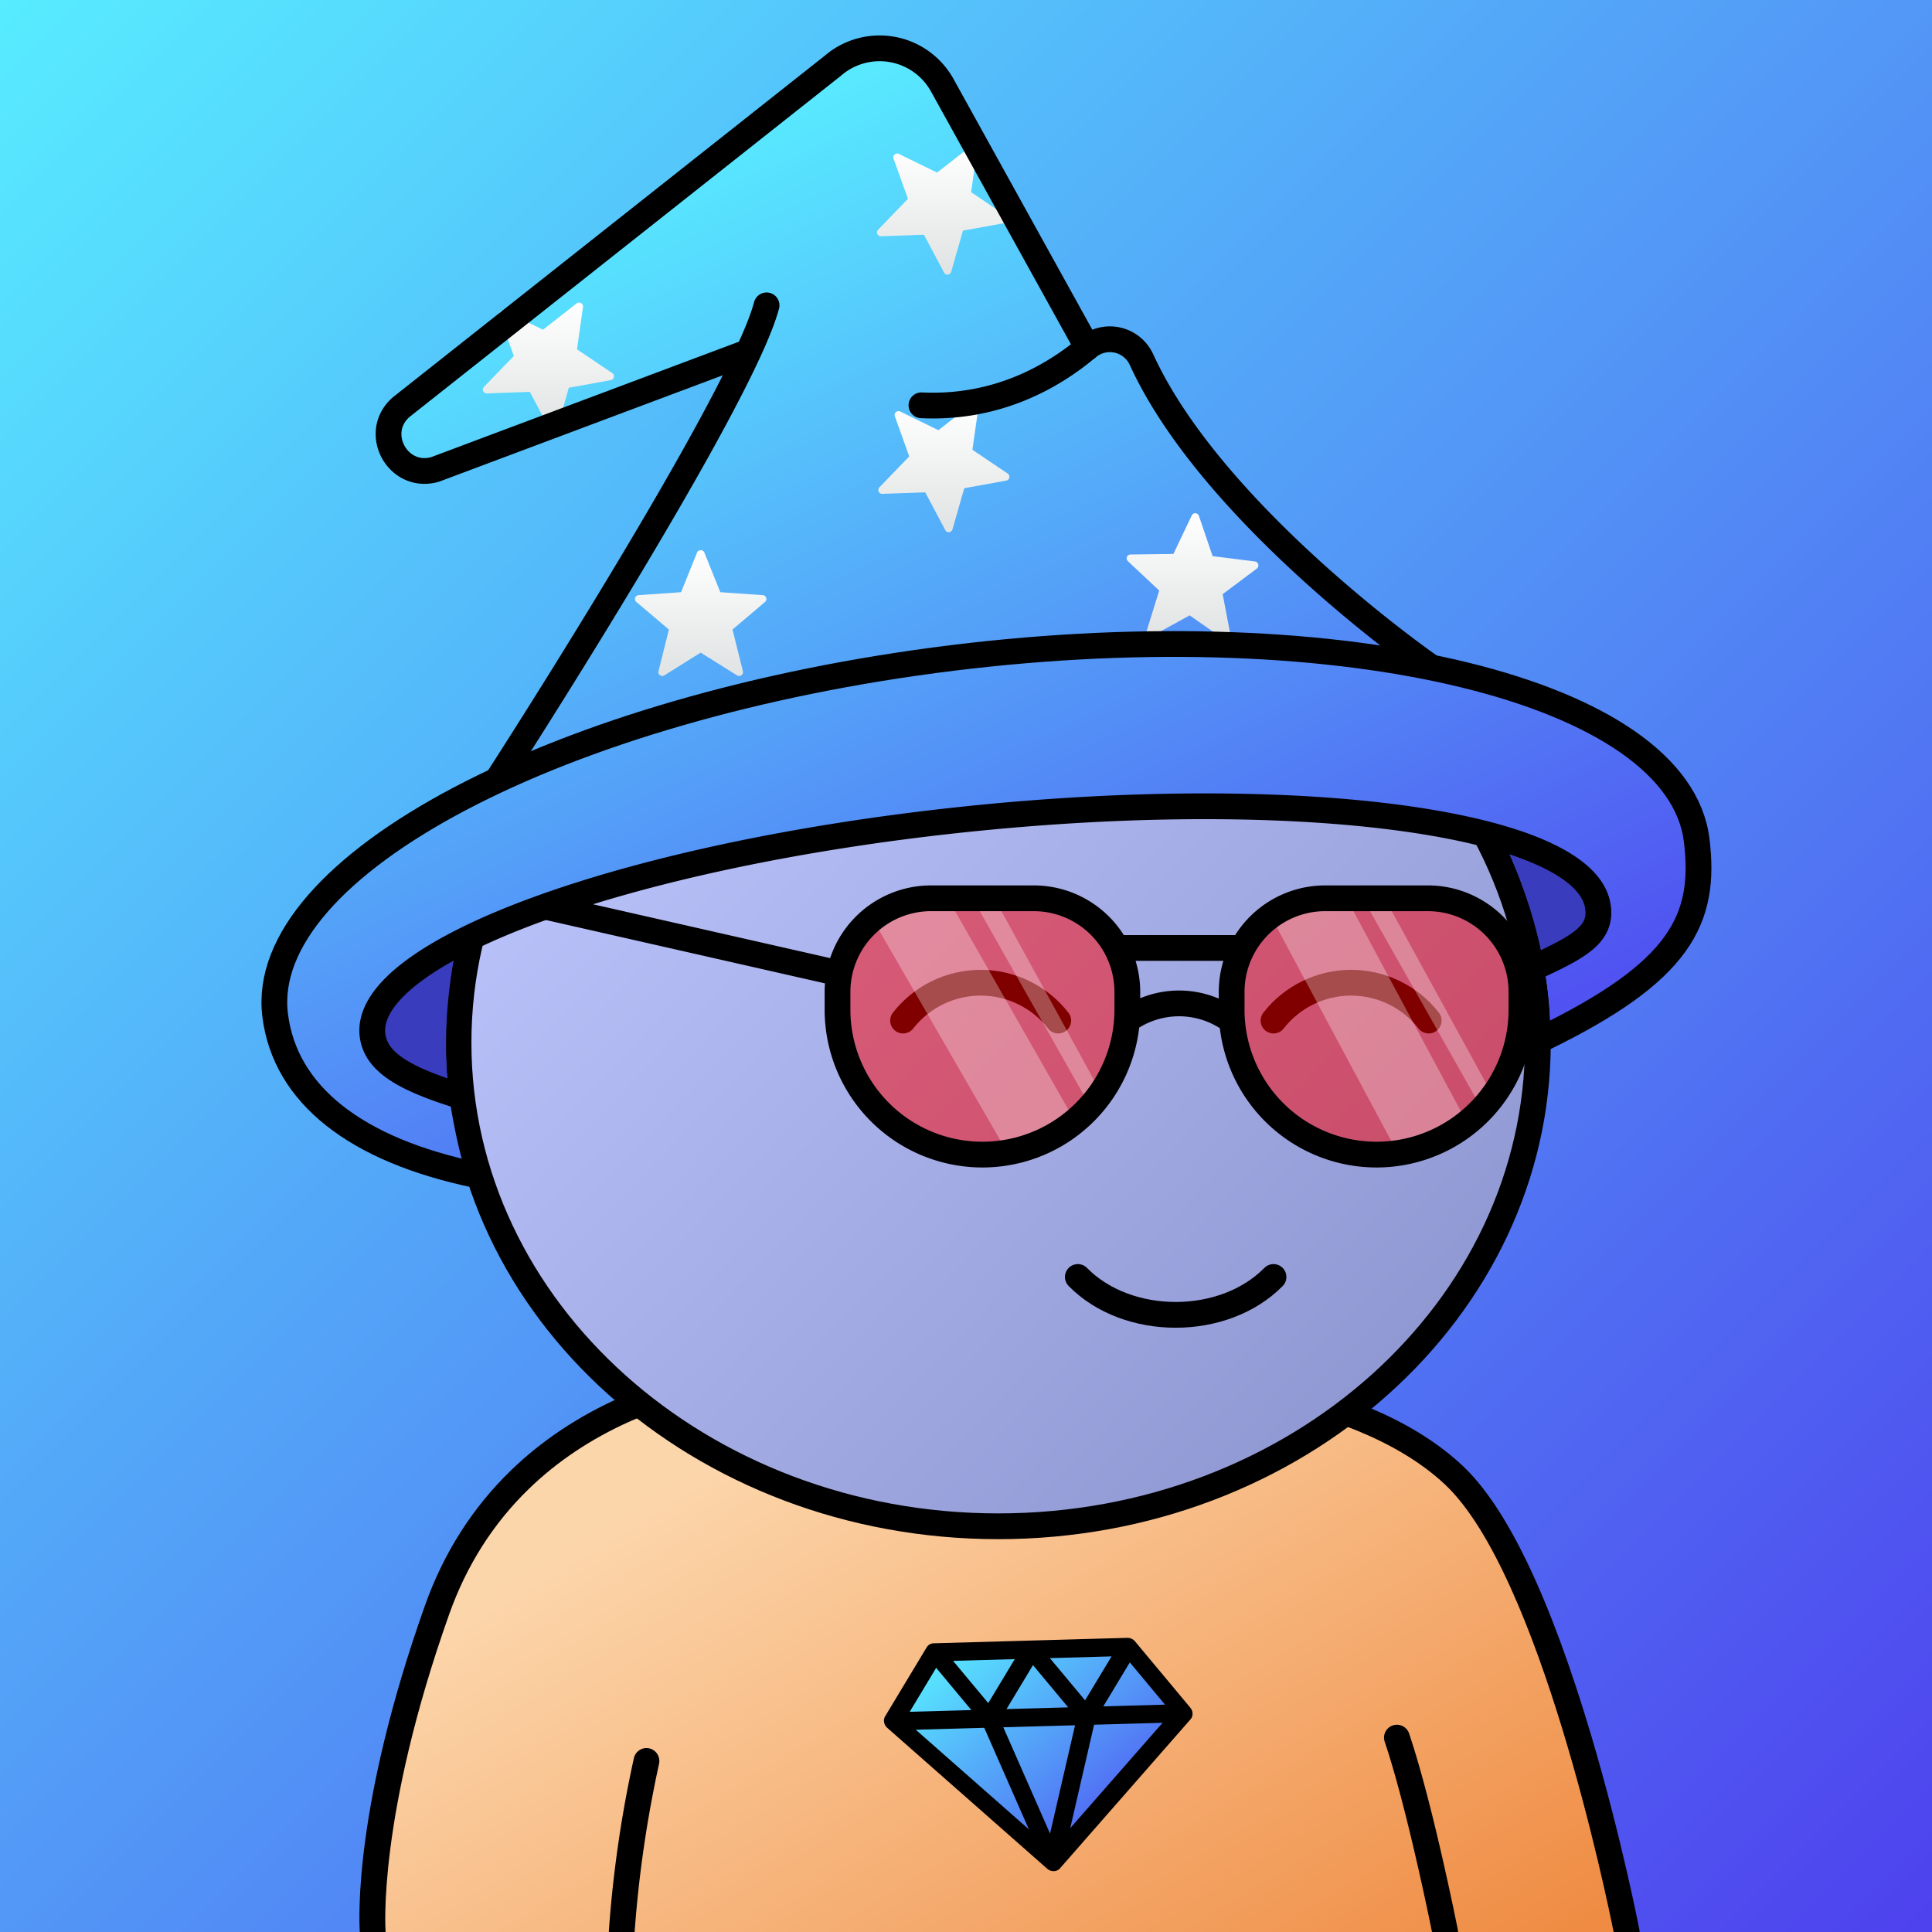 <svg class="•57" xmlns="http://www.w3.org/2000/svg" preserveAspectRatio="xMidYMin meet" fill="none" viewBox="0 0 1500 1500">
    <rect x="0" y="0" width="1500" height="1500" fill="#333333" stroke="none"/>
    <path fill="url(#prefix__a1)" d="M0 0h1500v1500H0z"></path><defs><linearGradient id="prefix__a1" x1="0" y1="0" x2="1500" y2="1500" gradientUnits="userSpaceOnUse"><stop stop-color="#57ECFF"></stop><stop offset="1" stop-color="#4E41EE"></stop></linearGradient></defs>
    <path d="M1263 1500H289.33l3.73-66.49 22.17-107.35L361 1203l57.62-67.7s38.18-26.49 102.86-54.62 195.37-13.16 195.37-13.16 198.15-21 351.31 38.59S1263 1500 1263 1500z" fill="url(#prefix__paint0_linear_316_3158)"></path><path d="M916.271 1335.92l-94.356 107.7c-2.295 2.61-6.431 2.73-9.239.26l-115.56-101.8c-2.486-2.19-3.139-5.73-1.546-8.38l30.022-49.87a6.06 6.06 0 012.152-2.09c.881-.5 1.875-.77 2.889-.79l139.951-3.94a7.31 7.31 0 013.091.65 7.177 7.177 0 012.502 1.93l39.941 47.9c2.118 2.55 2.185 6.11.153 8.43z" fill="url(#prefix__paint1_linear_316_3158)"></path><path d="M924.148 1325.84l-42.897-51.45a7.671 7.671 0 00-2.689-2.07 7.611 7.611 0 00-3.321-.7l-150.328 4.23c-1.09.02-2.157.31-3.104.85a6.456 6.456 0 00-2.31 2.24l-32.264 53.57c-1.713 2.86-1.007 6.65 1.658 9l124.143 109.35c3.015 2.65 7.459 2.53 9.923-.28l101.35-115.69c2.182-2.49 2.112-6.31-.166-9.05h.005zm-61.125-39.83l-20.577 34.13-27.333-32.78 47.91-1.35zm-33.683 39.58l-47.906 1.35 20.577-34.13 27.329 32.78zm-41.478-37.45l-20.577 34.13-27.333-32.78 47.91-1.35zm-61.017 6.76l27.334 32.8-47.892 1.35 20.558-34.15zm-15.836 48.07l53.164-1.5 34.646 78.83-87.81-77.33zm104.248 80.65l-36.291-82.57 55.695-1.56-19.404 84.13zm15.673-4.24l18.524-80.31 53.164-1.5-71.688 81.81zm25.684-94.56l20.577-34.13 27.315 32.79-47.892 1.34zM511.71 1369.31a922.235 922.235 0 00-19 130.69h-20v-.69a924.994 924.994 0 0119.51-134.6 9.975 9.975 0 014.513-6.07 9.94 9.94 0 017.473-1.17c2.549.6 4.759 2.18 6.157 4.39a10.01 10.01 0 011.317 7.45h.03zM1132 1500h-20.2c-2.81-13.91-20.24-98.71-36.65-147.51a9.998 9.998 0 01.4-7.74c.58-1.2 1.39-2.28 2.39-3.16 1-.88 2.16-1.55 3.42-1.98a10.087 10.087 0 017.74.57c1.18.61 2.24 1.44 3.1 2.46.86 1.02 1.5 2.2 1.9 3.47 18.25 54.24 36.92 148 37.71 151.94.13.64.19 1.3.19 1.95z" fill="#000"></path><path d="M1273 1500h-20.19c-4.9-24.54-57.1-278.34-131.07-347.58-76.33-71.44-231.58-74.83-235.22-74.9H587.29c-3.46.23-47.57 3.5-97.76 25.85-30.31 13.49-56.9 31.21-79 52.67-27.59 26.74-48.38 59.47-61.79 97.29-55.76 157.15-49.46 245-49.39 245.85v.82h-20c-.66-9.94-4.61-98 50.54-253.36 14.51-40.9 37.07-76.32 67.06-105.28 23.93-23.12 52.6-42.15 85.18-56.57 55.32-24.47 102.42-27.15 104.4-27.25h300.18c1.68 0 41.83.65 92.55 10.67 68.76 13.59 121.29 37 156.13 69.62 34.84 32.62 68.48 103.27 100.21 210.21 23.4 78.84 37.07 149.38 37.2 150.08.13.62.19 1.25.2 1.88z" fill="#000"></path><defs><linearGradient id="prefix__paint0_linear_316_3158" x1="635" y1="1082.5" x2="983.5" y2="1653" gradientUnits="userSpaceOnUse"><stop stop-color="#FCD6AB"></stop><stop offset="1" stop-color="#EF8B42"></stop></linearGradient><linearGradient id="prefix__paint1_linear_316_3158" x1="727.575" y1="1280.95" x2="871.392" y2="1447.26" gradientUnits="userSpaceOnUse"><stop stop-color="#58EBFF"></stop><stop offset="1" stop-color="#504EF1"></stop></linearGradient></defs>
    <path d="M775 1185c231.41 0 419-168.12 419-375.5 0-207.383-187.59-375.5-419-375.5-231.407 0-419 168.117-419 375.5 0 207.38 187.593 375.5 419 375.5z" fill="url(#prefix__body)"></path><path d="M775 1185c231.41 0 419-168.12 419-375.5 0-207.383-187.59-375.5-419-375.5-231.407 0-419 168.117-419 375.5 0 207.38 187.593 375.5 419 375.5z" stroke="#000" stroke-width="20"></path><defs><linearGradient id="prefix__body" x1="417" y1="495.5" x2="1096" y2="1147" gradientUnits="userSpaceOnUse"><stop stop-color="#BFC7FF"></stop><stop offset="1" stop-color="#8C95CF"></stop></linearGradient></defs>
    <path d="M836.82 991.44C875.39 1030.65 950.17 1030.65 988.75 991.44" stroke="black" stroke-width="20" stroke-miterlimit="10" stroke-linecap="round"></path><path class="wakka" d="M821.63 792.38C814.483 783.22 805.342 775.811 794.902 770.715C784.462 765.618 772.997 762.97 761.38 762.97C749.762 762.97 738.298 765.618 727.857 770.715C717.417 775.811 708.276 783.22 701.13 792.38 M1109.25 792.38C1102.1 783.22 1092.96 775.811 1082.52 770.715C1072.08 765.618 1060.62 762.97 1049 762.97C1037.38 762.97 1025.92 765.618 1015.48 770.715C1005.04 775.811 995.897 783.22 988.75 792.38" stroke="black" stroke-width="20" stroke-miterlimit="10" stroke-linecap="round"></path>
    <path opacity=".5" d="M650.33 766.53s-2.59-63.6 77.41-64.6c80-1 105.45 2.24 105.45 2.24l29.55 17.76 13 59.31s1 26 0 31.36c-1 5.36-25.33 41.83-25.33 41.83s-41.37 47.5-90.52 42-92.15-45.5-92.15-45.5-21-51.25-21.51-51.62c-.51-.37 4.1-32.78 4.1-32.78zM971.33 725.75s24.62-35.82 106.52-28.32c81.9 7.5 88.3 28.32 88.3 28.32s3.59-3.82 6.59 23.18 6 40 6 40-3 17-4 21-2.41 19-5.21 24-9 15.59-11.4 18.29c-2.4 2.7-11.94 13.84-20.67 20.77-8.73 6.93-28.37 15.28-30 16.61-1.63 1.33-10 8.21-17.32 7.26-7.32-.95-16.4 1.13-32.4.07-16-1.06-56.74-16.431-58.738-20.431-2-4-19-8.5-24-24.5s-7.902-19.909-9.582-23.489c-1.68-3.58-8.68-9.82-8.68-26.2s5-29.38 6-35.38c1-6 8.59-41.18 8.59-41.18z" fill="red"></path><path d="M681.5 720.5S687 709.23 739 703l97 169.89s-18 18.68-56.07 18.1L681.5 720.5zM756.58 700.12s-4.78 3.73 13-7.12L856 850.55s5.57 6.48-9 9.45l-90.42-159.88zM991.001 719.382s-1-21.754 50.999-28.382l97 180.731s-18 19.872-56.07 19.255l-91.929-171.604zM1059.58 700.12s-4.78 3.73 13.05-7.12L1159 850.55s5.57 6.48-9 9.45l-90.42-159.88z" fill="#fff" fill-opacity=".3"></path><path d="M722.89 697.43h79.71a72.647 72.647 0 0151.371 21.279 72.647 72.647 0 0121.279 51.371v13.85a112.497 112.497 0 01-32.951 79.549 112.497 112.497 0 01-159.098 0 112.497 112.497 0 01-32.951-79.549v-13.86a72.65 72.65 0 0172.64-72.64v0zM1028.89 697.43h79.71c19.27 0 37.75 7.654 51.37 21.279a72.627 72.627 0 0121.28 51.371v13.85a112.5 112.5 0 11-225 0v-13.86a72.65 72.65 0 0172.64-72.64zM874.6 792.43a68.92 68.92 0 0181.64 0M866 736h97M650.24 755.43l-266.5-60.5" stroke="#000" stroke-width="20" stroke-miterlimit="10"></path>
    <path d="M1294.36 589.74c21.14 26.76 22.63 46.39 25.92 73.14 3.56 28.84-.01 57.69-25.92 85.99-21.28 23.26-51.52 36.3-91.11 55.87.99-14.52-1-35.25-3.88-50.75 26.43-18.93 47.28-17.44 42.91-53.12-4.19-33.96-36.25-46.42-98.91-61.87l-201.05-19.15-232 20.5-294.5 59.5-64.5 33 .46-7c-53.43 29.1-70.64 50.43-66.57 83.65 3.43 27.8 19.18 22.03 63.18 39.38 3.67 25.62 9.9 53.19 13.81 62-109.44-27.14-143.21-51.93-149.88-106-3.3-26.75 1.42-71.2 26.5-100 25.63-29.36 43.06-40.24 93.63-66.91a733.43 733.43 0 0125.83-13L399.501 593l61-107.5 117.5-209.5-233.5 85c-20.167 3.667-55.9.9-37.5-39.5s160.333-133.5 229-175l98.5-92c22-15.833 72.8-36.3 100 8.5 27.2 44.8 84 153.667 109 202.5 7.333-4.167 27.5-2.7 49.5 36.5s77.166 91.333 102 112.5l91.999 86-12.72 7.34 7.91 12.55a826.4 826.4 0 0120.61 3.13c.94.274 1.91.436 2.89.48 19.74 3.333 38.7 7.22 56.88 11.66 55.53 13.61 99.87 31.81 131.79 54.08z" fill="url(#prefix__paint0_linear_316_1571)"></path><path d="M572.28 524.39L544 506.7l-28.28 17.69a2.995 2.995 0 01-3.321-.134 2.997 2.997 0 01-1.159-3.116l8.09-32.36-25.26-21.42a3.004 3.004 0 01-.914-3.213 3.002 3.002 0 012.624-2.067l33-2.3 12.47-30.94a3.126 3.126 0 012.77-1.684 3.118 3.118 0 012.77 1.684l12.47 30.94 33 2.3a3.005 3.005 0 012.625 2.067 3.002 3.002 0 01-.915 3.213l-25.26 21.42 8.09 32.36a2.999 2.999 0 01-4.52 3.25z" fill="url(#prefix__paint1_linear_316_1571)"></path><path d="M734 411.709l-15.64-29.46-33.36 1.19a3 3 0 01-2.26-5.06l23.19-24-11.17-31.18a3.001 3.001 0 014.12-3.71l29.7 14.51 26.27-20.56c1.92-1.5 5.13.36 4.8 2.78l-4.67 33 27.41 18.48a3.004 3.004 0 011.242 3.104 2.993 2.993 0 01-2.402 2.326l-32.59 5.92-9.17 32.07a3.002 3.002 0 01-4.273 1.792 2.997 2.997 0 01-1.237-1.222l.04.02z" fill="url(#prefix__paint2_linear_316_1571)"></path><path d="M890.1 490.36l9.9-31.85-24.33-22.82a2.996 2.996 0 012-5.17l33.35-.44 14.26-29.9a2.996 2.996 0 012.873-1.701 3.007 3.007 0 012.667 2.011l10.64 31.29 33.1 4.16a3.121 3.121 0 011.44 5.36l-26.73 20 6.2 32.47a3.007 3.007 0 01-1.329 3.056 2.997 2.997 0 01-3.331-.056l-27.17-19-29.22 16.08a3.002 3.002 0 01-4.29-3.5l-.03.01z" fill="url(#prefix__paint3_linear_316_1571)"></path><path d="M733 211.709l-15.64-29.46-33.36 1.19a3 3 0 01-2.26-5.06l23.19-24-11.17-31.18a3.001 3.001 0 014.12-3.71l29.7 14.51 26.27-20.56c1.92-1.5 5.13.36 4.8 2.78l-4.67 33 27.41 18.48a3.004 3.004 0 011.242 3.104 2.993 2.993 0 01-2.402 2.326l-32.59 5.92-9.17 32.07a3.002 3.002 0 01-4.273 1.792 2.997 2.997 0 01-1.237-1.222l.04.02z" fill="url(#prefix__paint4_linear_316_1571)"></path><path d="M427 333.709l-15.64-29.46-33.36 1.19a3 3 0 01-2.26-5.06l23.19-24-11.17-31.18a3.001 3.001 0 014.12-3.71l29.7 14.51 26.27-20.56c1.92-1.5 5.13.36 4.8 2.78l-4.67 33 27.41 18.48a3.004 3.004 0 011.242 3.104 2.993 2.993 0 01-2.402 2.326l-32.59 5.92-9.17 32.07a3.002 3.002 0 01-4.273 1.792 2.997 2.997 0 01-1.237-1.222l.04.02z" fill="url(#prefix__paint5_linear_316_1571)"></path><path d="M348.42 846.281c-25.82-10.39-61.32-31-63.07-43.16-.89-6.19 1.63-13.14 7.48-20.65 5.68-7.28 38.42-30.19 60.64-43.17 0 0-11.96 53.49-5.05 106.98zM1198.06 746.15c-4.93-27.29-14.85-57.46-26-82.85 34.65 12.3 55.07 12.7 56.76 24.46 16.91 38.14-11.23 44.1-30.76 58.39z" fill="#393CBC"></path><path d="M357.36 851c-41.74-13-65-25.49-68.05-46.62-9.31-65.15 196-140.45 458.69-168.13 262.69-27.68 483.27 2.62 492.64 67.76 3 21-13.55 30.71-49.42 47.09M1109 516.59S941.66 400.3 886.27 279.23a26.996 26.996 0 00-42-9.46c-25.9 21.87-69.49 47.74-128.86 44.9" stroke="#000" stroke-width="20" stroke-miterlimit="10" stroke-linecap="round"></path><path d="M844.27 269.77L731.57 66.18a55.588 55.588 0 00-85.12-15L311.51 316.06c-22.8 19.83-2.67 56.79 26.36 48.38l240.24-90.12M387.05 604s188-291.12 208.11-366.93" stroke="#000" stroke-width="20" stroke-miterlimit="10" stroke-linecap="round"></path><path d="M370.5 912.5C276 893 221.2 849.67 213.62 788.11c-14.27-115.64 221.25-239.75 526-277.3 304.75-37.55 563.41 25.85 577.67 141.48 7.6 61.7-12.64 102.12-119.81 154.21" stroke="#000" stroke-width="20" stroke-miterlimit="10"></path><defs><linearGradient id="prefix__paint0_linear_316_1571" x1="554.001" y1="95" x2="938.001" y2="911" gradientUnits="userSpaceOnUse"><stop stop-color="#58EBFF"></stop><stop offset="1" stop-color="#5052F1"></stop></linearGradient><linearGradient id="prefix__paint1_linear_316_1571" x1="544.02" y1="427.156" x2="544.02" y2="524.859" gradientUnits="userSpaceOnUse"><stop stop-color="#fff"></stop><stop offset="1" stop-color="#E0E3E3"></stop></linearGradient><linearGradient id="prefix__paint2_linear_316_1571" x1="732.809" y1="312.9" x2="732.809" y2="413.258" gradientUnits="userSpaceOnUse"><stop stop-color="#fff"></stop><stop offset="1" stop-color="#E0E3E3"></stop></linearGradient><linearGradient id="prefix__paint3_linear_316_1571" x1="925.881" y1="398.475" x2="925.881" y2="497.303" gradientUnits="userSpaceOnUse"><stop stop-color="#fff"></stop><stop offset="1" stop-color="#E0E3E3"></stop></linearGradient><linearGradient id="prefix__paint4_linear_316_1571" x1="731.809" y1="112.9" x2="731.809" y2="213.258" gradientUnits="userSpaceOnUse"><stop stop-color="#fff"></stop><stop offset="1" stop-color="#E0E3E3"></stop></linearGradient><linearGradient id="prefix__paint5_linear_316_1571" x1="425.809" y1="234.9" x2="425.809" y2="335.258" gradientUnits="userSpaceOnUse"><stop stop-color="#fff"></stop><stop offset="1" stop-color="#E0E3E3"></stop></linearGradient></defs>
  </svg>
